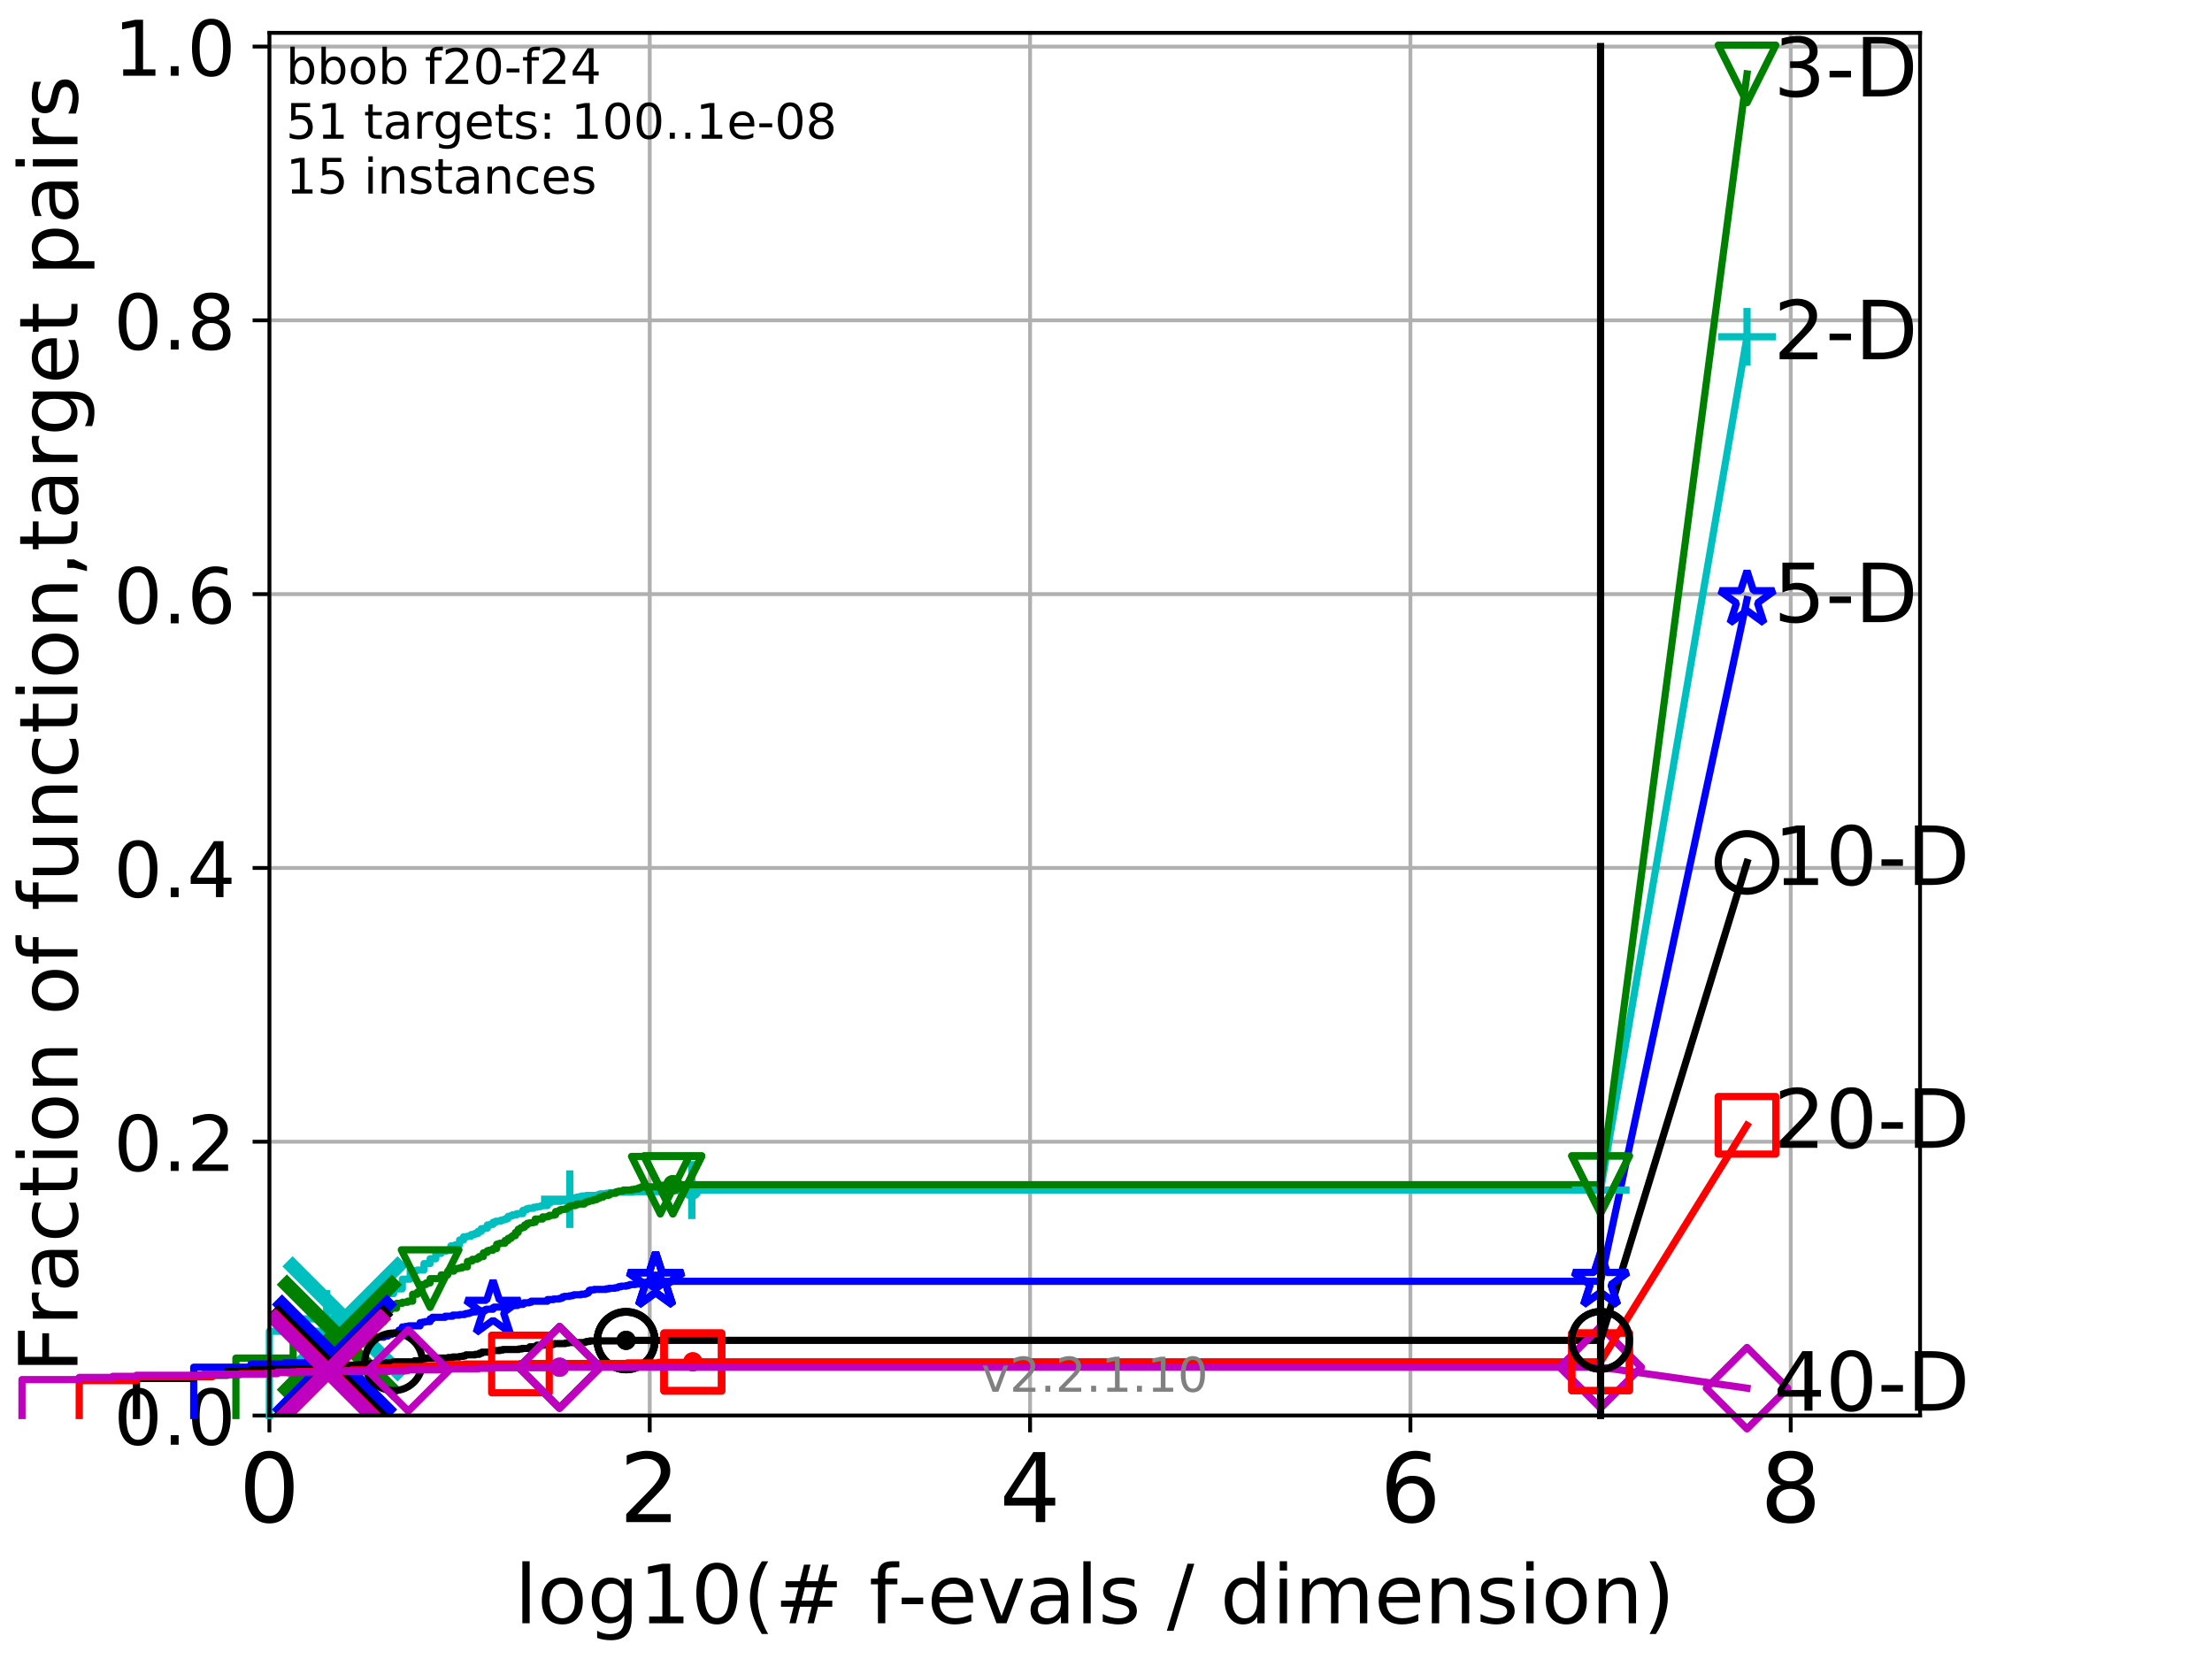 <?xml version="1.0" encoding="utf-8" standalone="no"?>
<!DOCTYPE svg PUBLIC "-//W3C//DTD SVG 1.1//EN"
  "http://www.w3.org/Graphics/SVG/1.1/DTD/svg11.dtd">
<!-- Created with matplotlib (http://matplotlib.org/) -->
<svg height="345.6pt" version="1.1" viewBox="0 0 460.8 345.6" width="460.8pt" xmlns="http://www.w3.org/2000/svg" xmlns:xlink="http://www.w3.org/1999/xlink">
 <defs>
  <style type="text/css">
*{stroke-linecap:butt;stroke-linejoin:round;}
  </style>
 </defs>
 <g id="figure_1">
  <g id="patch_1">
   <path d="M 0 345.6 
L 460.8 345.6 
L 460.8 0 
L 0 0 
z
" style="fill:#ffffff;"/>
  </g>
  <g id="axes_1">
   <g id="patch_2">
    <path d="M 56.12 294.88 
L 399.984 294.88 
L 399.984 6.845 
L 56.12 6.845 
z
" style="fill:#ffffff;"/>
   </g>
   <g id="matplotlib.axis_1">
    <g id="xtick_1">
     <g id="line2d_1">
      <path clip-path="url(#pb6ca0b0d8a)" d="M 56.12 294.88 
L 56.12 6.845 
" style="fill:none;stroke:#b0b0b0;stroke-linecap:square;stroke-width:0.8;"/>
     </g>
     <g id="line2d_2">
      <defs>
       <path d="M 0 0 
L 0 3.5 
" id="m07e4fedf1f" style="stroke:#000000;stroke-width:0.8;"/>
      </defs>
      <g>
       <use style="stroke:#000000;stroke-width:0.8;" x="56.12" xlink:href="#m07e4fedf1f" y="294.88"/>
      </g>
     </g>
     <g id="text_1">
      <!-- 0 -->
      <defs>
       <path d="M 31.781 66.406 
Q 24.172 66.406 20.328 58.906 
Q 16.5 51.422 16.5 36.375 
Q 16.5 21.391 20.328 13.891 
Q 24.172 6.391 31.781 6.391 
Q 39.453 6.391 43.281 13.891 
Q 47.125 21.391 47.125 36.375 
Q 47.125 51.422 43.281 58.906 
Q 39.453 66.406 31.781 66.406 
z
M 31.781 74.219 
Q 44.047 74.219 50.516 64.516 
Q 56.984 54.828 56.984 36.375 
Q 56.984 17.969 50.516 8.266 
Q 44.047 -1.422 31.781 -1.422 
Q 19.531 -1.422 13.062 8.266 
Q 6.594 17.969 6.594 36.375 
Q 6.594 54.828 13.062 64.516 
Q 19.531 74.219 31.781 74.219 
z
" id="DejaVuSans-30"/>
      </defs>
      <g transform="translate(49.758 317.077)scale(0.2 -0.2)">
       <use xlink:href="#DejaVuSans-30"/>
      </g>
     </g>
    </g>
    <g id="xtick_2">
     <g id="line2d_3">
      <path clip-path="url(#pb6ca0b0d8a)" d="M 135.351 294.88 
L 135.351 6.845 
" style="fill:none;stroke:#b0b0b0;stroke-linecap:square;stroke-width:0.8;"/>
     </g>
     <g id="line2d_4">
      <g>
       <use style="stroke:#000000;stroke-width:0.8;" x="135.351" xlink:href="#m07e4fedf1f" y="294.88"/>
      </g>
     </g>
     <g id="text_2">
      <!-- 2 -->
      <defs>
       <path d="M 19.188 8.297 
L 53.609 8.297 
L 53.609 0 
L 7.328 0 
L 7.328 8.297 
Q 12.938 14.109 22.625 23.891 
Q 32.328 33.688 34.812 36.531 
Q 39.547 41.844 41.422 45.531 
Q 43.312 49.219 43.312 52.781 
Q 43.312 58.594 39.234 62.25 
Q 35.156 65.922 28.609 65.922 
Q 23.969 65.922 18.812 64.312 
Q 13.672 62.703 7.812 59.422 
L 7.812 69.391 
Q 13.766 71.781 18.938 73 
Q 24.125 74.219 28.422 74.219 
Q 39.75 74.219 46.484 68.547 
Q 53.219 62.891 53.219 53.422 
Q 53.219 48.922 51.531 44.891 
Q 49.859 40.875 45.406 35.406 
Q 44.188 33.984 37.641 27.219 
Q 31.109 20.453 19.188 8.297 
z
" id="DejaVuSans-32"/>
      </defs>
      <g transform="translate(128.989 317.077)scale(0.2 -0.2)">
       <use xlink:href="#DejaVuSans-32"/>
      </g>
     </g>
    </g>
    <g id="xtick_3">
     <g id="line2d_5">
      <path clip-path="url(#pb6ca0b0d8a)" d="M 214.583 294.88 
L 214.583 6.845 
" style="fill:none;stroke:#b0b0b0;stroke-linecap:square;stroke-width:0.8;"/>
     </g>
     <g id="line2d_6">
      <g>
       <use style="stroke:#000000;stroke-width:0.8;" x="214.583" xlink:href="#m07e4fedf1f" y="294.88"/>
      </g>
     </g>
     <g id="text_3">
      <!-- 4 -->
      <defs>
       <path d="M 37.797 64.312 
L 12.891 25.391 
L 37.797 25.391 
z
M 35.203 72.906 
L 47.609 72.906 
L 47.609 25.391 
L 58.016 25.391 
L 58.016 17.188 
L 47.609 17.188 
L 47.609 0 
L 37.797 0 
L 37.797 17.188 
L 4.891 17.188 
L 4.891 26.703 
z
" id="DejaVuSans-34"/>
      </defs>
      <g transform="translate(208.22 317.077)scale(0.2 -0.2)">
       <use xlink:href="#DejaVuSans-34"/>
      </g>
     </g>
    </g>
    <g id="xtick_4">
     <g id="line2d_7">
      <path clip-path="url(#pb6ca0b0d8a)" d="M 293.814 294.88 
L 293.814 6.845 
" style="fill:none;stroke:#b0b0b0;stroke-linecap:square;stroke-width:0.8;"/>
     </g>
     <g id="line2d_8">
      <g>
       <use style="stroke:#000000;stroke-width:0.8;" x="293.814" xlink:href="#m07e4fedf1f" y="294.88"/>
      </g>
     </g>
     <g id="text_4">
      <!-- 6 -->
      <defs>
       <path d="M 33.016 40.375 
Q 26.375 40.375 22.484 35.828 
Q 18.609 31.297 18.609 23.391 
Q 18.609 15.531 22.484 10.953 
Q 26.375 6.391 33.016 6.391 
Q 39.656 6.391 43.531 10.953 
Q 47.406 15.531 47.406 23.391 
Q 47.406 31.297 43.531 35.828 
Q 39.656 40.375 33.016 40.375 
z
M 52.594 71.297 
L 52.594 62.312 
Q 48.875 64.062 45.094 64.984 
Q 41.312 65.922 37.594 65.922 
Q 27.828 65.922 22.672 59.328 
Q 17.531 52.734 16.797 39.406 
Q 19.672 43.656 24.016 45.922 
Q 28.375 48.188 33.594 48.188 
Q 44.578 48.188 50.953 41.516 
Q 57.328 34.859 57.328 23.391 
Q 57.328 12.156 50.688 5.359 
Q 44.047 -1.422 33.016 -1.422 
Q 20.359 -1.422 13.672 8.266 
Q 6.984 17.969 6.984 36.375 
Q 6.984 53.656 15.188 63.938 
Q 23.391 74.219 37.203 74.219 
Q 40.922 74.219 44.703 73.484 
Q 48.484 72.75 52.594 71.297 
z
" id="DejaVuSans-36"/>
      </defs>
      <g transform="translate(287.452 317.077)scale(0.2 -0.2)">
       <use xlink:href="#DejaVuSans-36"/>
      </g>
     </g>
    </g>
    <g id="xtick_5">
     <g id="line2d_9">
      <path clip-path="url(#pb6ca0b0d8a)" d="M 373.045 294.88 
L 373.045 6.845 
" style="fill:none;stroke:#b0b0b0;stroke-linecap:square;stroke-width:0.8;"/>
     </g>
     <g id="line2d_10">
      <g>
       <use style="stroke:#000000;stroke-width:0.8;" x="373.045" xlink:href="#m07e4fedf1f" y="294.88"/>
      </g>
     </g>
     <g id="text_5">
      <!-- 8 -->
      <defs>
       <path d="M 31.781 34.625 
Q 24.75 34.625 20.719 30.859 
Q 16.703 27.094 16.703 20.516 
Q 16.703 13.922 20.719 10.156 
Q 24.75 6.391 31.781 6.391 
Q 38.812 6.391 42.859 10.172 
Q 46.922 13.969 46.922 20.516 
Q 46.922 27.094 42.891 30.859 
Q 38.875 34.625 31.781 34.625 
z
M 21.922 38.812 
Q 15.578 40.375 12.031 44.719 
Q 8.5 49.078 8.5 55.328 
Q 8.5 64.062 14.719 69.141 
Q 20.953 74.219 31.781 74.219 
Q 42.672 74.219 48.875 69.141 
Q 55.078 64.062 55.078 55.328 
Q 55.078 49.078 51.531 44.719 
Q 48 40.375 41.703 38.812 
Q 48.828 37.156 52.797 32.312 
Q 56.781 27.484 56.781 20.516 
Q 56.781 9.906 50.312 4.234 
Q 43.844 -1.422 31.781 -1.422 
Q 19.734 -1.422 13.25 4.234 
Q 6.781 9.906 6.781 20.516 
Q 6.781 27.484 10.781 32.312 
Q 14.797 37.156 21.922 38.812 
z
M 18.312 54.391 
Q 18.312 48.734 21.844 45.562 
Q 25.391 42.391 31.781 42.391 
Q 38.141 42.391 41.719 45.562 
Q 45.312 48.734 45.312 54.391 
Q 45.312 60.062 41.719 63.234 
Q 38.141 66.406 31.781 66.406 
Q 25.391 66.406 21.844 63.234 
Q 18.312 60.062 18.312 54.391 
z
" id="DejaVuSans-38"/>
      </defs>
      <g transform="translate(366.683 317.077)scale(0.2 -0.2)">
       <use xlink:href="#DejaVuSans-38"/>
      </g>
     </g>
    </g>
    <g id="text_6">
     <!-- log10(# f-evals / dimension) -->
     <defs>
      <path d="M 9.422 75.984 
L 18.406 75.984 
L 18.406 0 
L 9.422 0 
z
" id="DejaVuSans-6c"/>
      <path d="M 30.609 48.391 
Q 23.391 48.391 19.188 42.75 
Q 14.984 37.109 14.984 27.297 
Q 14.984 17.484 19.156 11.844 
Q 23.344 6.203 30.609 6.203 
Q 37.797 6.203 41.984 11.859 
Q 46.188 17.531 46.188 27.297 
Q 46.188 37.016 41.984 42.703 
Q 37.797 48.391 30.609 48.391 
z
M 30.609 56 
Q 42.328 56 49.016 48.375 
Q 55.719 40.766 55.719 27.297 
Q 55.719 13.875 49.016 6.219 
Q 42.328 -1.422 30.609 -1.422 
Q 18.844 -1.422 12.172 6.219 
Q 5.516 13.875 5.516 27.297 
Q 5.516 40.766 12.172 48.375 
Q 18.844 56 30.609 56 
z
" id="DejaVuSans-6f"/>
      <path d="M 45.406 27.984 
Q 45.406 37.75 41.375 43.109 
Q 37.359 48.484 30.078 48.484 
Q 22.859 48.484 18.828 43.109 
Q 14.797 37.75 14.797 27.984 
Q 14.797 18.266 18.828 12.891 
Q 22.859 7.516 30.078 7.516 
Q 37.359 7.516 41.375 12.891 
Q 45.406 18.266 45.406 27.984 
z
M 54.391 6.781 
Q 54.391 -7.172 48.188 -13.984 
Q 42 -20.797 29.203 -20.797 
Q 24.469 -20.797 20.266 -20.094 
Q 16.062 -19.391 12.109 -17.922 
L 12.109 -9.188 
Q 16.062 -11.328 19.922 -12.344 
Q 23.781 -13.375 27.781 -13.375 
Q 36.625 -13.375 41.016 -8.766 
Q 45.406 -4.156 45.406 5.172 
L 45.406 9.625 
Q 42.625 4.781 38.281 2.391 
Q 33.938 0 27.875 0 
Q 17.828 0 11.672 7.656 
Q 5.516 15.328 5.516 27.984 
Q 5.516 40.672 11.672 48.328 
Q 17.828 56 27.875 56 
Q 33.938 56 38.281 53.609 
Q 42.625 51.219 45.406 46.391 
L 45.406 54.688 
L 54.391 54.688 
z
" id="DejaVuSans-67"/>
      <path d="M 12.406 8.297 
L 28.516 8.297 
L 28.516 63.922 
L 10.984 60.406 
L 10.984 69.391 
L 28.422 72.906 
L 38.281 72.906 
L 38.281 8.297 
L 54.391 8.297 
L 54.391 0 
L 12.406 0 
z
" id="DejaVuSans-31"/>
      <path d="M 31 75.875 
Q 24.469 64.656 21.281 53.656 
Q 18.109 42.672 18.109 31.391 
Q 18.109 20.125 21.312 9.062 
Q 24.516 -2 31 -13.188 
L 23.188 -13.188 
Q 15.875 -1.703 12.234 9.375 
Q 8.594 20.453 8.594 31.391 
Q 8.594 42.281 12.203 53.312 
Q 15.828 64.359 23.188 75.875 
z
" id="DejaVuSans-28"/>
      <path d="M 51.125 44 
L 36.922 44 
L 32.812 27.688 
L 47.125 27.688 
z
M 43.797 71.781 
L 38.719 51.516 
L 52.984 51.516 
L 58.109 71.781 
L 65.922 71.781 
L 60.891 51.516 
L 76.125 51.516 
L 76.125 44 
L 58.984 44 
L 54.984 27.688 
L 70.516 27.688 
L 70.516 20.219 
L 53.078 20.219 
L 48 0 
L 40.188 0 
L 45.219 20.219 
L 30.906 20.219 
L 25.875 0 
L 18.016 0 
L 23.094 20.219 
L 7.719 20.219 
L 7.719 27.688 
L 24.906 27.688 
L 29 44 
L 13.281 44 
L 13.281 51.516 
L 30.906 51.516 
L 35.891 71.781 
z
" id="DejaVuSans-23"/>
      <path id="DejaVuSans-20"/>
      <path d="M 37.109 75.984 
L 37.109 68.5 
L 28.516 68.5 
Q 23.688 68.5 21.797 66.547 
Q 19.922 64.594 19.922 59.516 
L 19.922 54.688 
L 34.719 54.688 
L 34.719 47.703 
L 19.922 47.703 
L 19.922 0 
L 10.891 0 
L 10.891 47.703 
L 2.297 47.703 
L 2.297 54.688 
L 10.891 54.688 
L 10.891 58.5 
Q 10.891 67.625 15.141 71.797 
Q 19.391 75.984 28.609 75.984 
z
" id="DejaVuSans-66"/>
      <path d="M 4.891 31.391 
L 31.203 31.391 
L 31.203 23.391 
L 4.891 23.391 
z
" id="DejaVuSans-2d"/>
      <path d="M 56.203 29.594 
L 56.203 25.203 
L 14.891 25.203 
Q 15.484 15.922 20.484 11.062 
Q 25.484 6.203 34.422 6.203 
Q 39.594 6.203 44.453 7.469 
Q 49.312 8.734 54.109 11.281 
L 54.109 2.781 
Q 49.266 0.734 44.188 -0.344 
Q 39.109 -1.422 33.891 -1.422 
Q 20.797 -1.422 13.156 6.188 
Q 5.516 13.812 5.516 26.812 
Q 5.516 40.234 12.766 48.109 
Q 20.016 56 32.328 56 
Q 43.359 56 49.781 48.891 
Q 56.203 41.797 56.203 29.594 
z
M 47.219 32.234 
Q 47.125 39.594 43.094 43.984 
Q 39.062 48.391 32.422 48.391 
Q 24.906 48.391 20.391 44.141 
Q 15.875 39.891 15.188 32.172 
z
" id="DejaVuSans-65"/>
      <path d="M 2.984 54.688 
L 12.5 54.688 
L 29.594 8.797 
L 46.688 54.688 
L 56.203 54.688 
L 35.688 0 
L 23.484 0 
z
" id="DejaVuSans-76"/>
      <path d="M 34.281 27.484 
Q 23.391 27.484 19.188 25 
Q 14.984 22.516 14.984 16.5 
Q 14.984 11.719 18.141 8.906 
Q 21.297 6.109 26.703 6.109 
Q 34.188 6.109 38.703 11.406 
Q 43.219 16.703 43.219 25.484 
L 43.219 27.484 
z
M 52.203 31.203 
L 52.203 0 
L 43.219 0 
L 43.219 8.297 
Q 40.141 3.328 35.547 0.953 
Q 30.953 -1.422 24.312 -1.422 
Q 15.922 -1.422 10.953 3.297 
Q 6 8.016 6 15.922 
Q 6 25.141 12.172 29.828 
Q 18.359 34.516 30.609 34.516 
L 43.219 34.516 
L 43.219 35.406 
Q 43.219 41.609 39.141 45 
Q 35.062 48.391 27.688 48.391 
Q 23 48.391 18.547 47.266 
Q 14.109 46.141 10.016 43.891 
L 10.016 52.203 
Q 14.938 54.109 19.578 55.047 
Q 24.219 56 28.609 56 
Q 40.484 56 46.344 49.844 
Q 52.203 43.703 52.203 31.203 
z
" id="DejaVuSans-61"/>
      <path d="M 44.281 53.078 
L 44.281 44.578 
Q 40.484 46.531 36.375 47.5 
Q 32.281 48.484 27.875 48.484 
Q 21.188 48.484 17.844 46.438 
Q 14.5 44.391 14.5 40.281 
Q 14.5 37.156 16.891 35.375 
Q 19.281 33.594 26.516 31.984 
L 29.594 31.297 
Q 39.156 29.25 43.188 25.516 
Q 47.219 21.781 47.219 15.094 
Q 47.219 7.469 41.188 3.016 
Q 35.156 -1.422 24.609 -1.422 
Q 20.219 -1.422 15.453 -0.562 
Q 10.688 0.297 5.422 2 
L 5.422 11.281 
Q 10.406 8.688 15.234 7.391 
Q 20.062 6.109 24.812 6.109 
Q 31.156 6.109 34.562 8.281 
Q 37.984 10.453 37.984 14.406 
Q 37.984 18.062 35.516 20.016 
Q 33.062 21.969 24.703 23.781 
L 21.578 24.516 
Q 13.234 26.266 9.516 29.906 
Q 5.812 33.547 5.812 39.891 
Q 5.812 47.609 11.281 51.797 
Q 16.75 56 26.812 56 
Q 31.781 56 36.172 55.266 
Q 40.578 54.547 44.281 53.078 
z
" id="DejaVuSans-73"/>
      <path d="M 25.391 72.906 
L 33.688 72.906 
L 8.297 -9.281 
L 0 -9.281 
z
" id="DejaVuSans-2f"/>
      <path d="M 45.406 46.391 
L 45.406 75.984 
L 54.391 75.984 
L 54.391 0 
L 45.406 0 
L 45.406 8.203 
Q 42.578 3.328 38.25 0.953 
Q 33.938 -1.422 27.875 -1.422 
Q 17.969 -1.422 11.734 6.484 
Q 5.516 14.406 5.516 27.297 
Q 5.516 40.188 11.734 48.094 
Q 17.969 56 27.875 56 
Q 33.938 56 38.25 53.625 
Q 42.578 51.266 45.406 46.391 
z
M 14.797 27.297 
Q 14.797 17.391 18.875 11.75 
Q 22.953 6.109 30.078 6.109 
Q 37.203 6.109 41.297 11.75 
Q 45.406 17.391 45.406 27.297 
Q 45.406 37.203 41.297 42.844 
Q 37.203 48.484 30.078 48.484 
Q 22.953 48.484 18.875 42.844 
Q 14.797 37.203 14.797 27.297 
z
" id="DejaVuSans-64"/>
      <path d="M 9.422 54.688 
L 18.406 54.688 
L 18.406 0 
L 9.422 0 
z
M 9.422 75.984 
L 18.406 75.984 
L 18.406 64.594 
L 9.422 64.594 
z
" id="DejaVuSans-69"/>
      <path d="M 52 44.188 
Q 55.375 50.25 60.062 53.125 
Q 64.75 56 71.094 56 
Q 79.641 56 84.281 50.016 
Q 88.922 44.047 88.922 33.016 
L 88.922 0 
L 79.891 0 
L 79.891 32.719 
Q 79.891 40.578 77.094 44.375 
Q 74.312 48.188 68.609 48.188 
Q 61.625 48.188 57.562 43.547 
Q 53.516 38.922 53.516 30.906 
L 53.516 0 
L 44.484 0 
L 44.484 32.719 
Q 44.484 40.625 41.703 44.406 
Q 38.922 48.188 33.109 48.188 
Q 26.219 48.188 22.156 43.531 
Q 18.109 38.875 18.109 30.906 
L 18.109 0 
L 9.078 0 
L 9.078 54.688 
L 18.109 54.688 
L 18.109 46.188 
Q 21.188 51.219 25.484 53.609 
Q 29.781 56 35.688 56 
Q 41.656 56 45.828 52.969 
Q 50 49.953 52 44.188 
z
" id="DejaVuSans-6d"/>
      <path d="M 54.891 33.016 
L 54.891 0 
L 45.906 0 
L 45.906 32.719 
Q 45.906 40.484 42.875 44.328 
Q 39.844 48.188 33.797 48.188 
Q 26.516 48.188 22.312 43.547 
Q 18.109 38.922 18.109 30.906 
L 18.109 0 
L 9.078 0 
L 9.078 54.688 
L 18.109 54.688 
L 18.109 46.188 
Q 21.344 51.125 25.703 53.562 
Q 30.078 56 35.797 56 
Q 45.219 56 50.047 50.172 
Q 54.891 44.344 54.891 33.016 
z
" id="DejaVuSans-6e"/>
      <path d="M 8.016 75.875 
L 15.828 75.875 
Q 23.141 64.359 26.781 53.312 
Q 30.422 42.281 30.422 31.391 
Q 30.422 20.453 26.781 9.375 
Q 23.141 -1.703 15.828 -13.188 
L 8.016 -13.188 
Q 14.5 -2 17.703 9.062 
Q 20.906 20.125 20.906 31.391 
Q 20.906 42.672 17.703 53.656 
Q 14.5 64.656 8.016 75.875 
z
" id="DejaVuSans-29"/>
     </defs>
     <g transform="translate(107.211 338.154)scale(0.17 -0.17)">
      <use xlink:href="#DejaVuSans-6c"/>
      <use x="27.783" xlink:href="#DejaVuSans-6f"/>
      <use x="88.965" xlink:href="#DejaVuSans-67"/>
      <use x="152.441" xlink:href="#DejaVuSans-31"/>
      <use x="216.064" xlink:href="#DejaVuSans-30"/>
      <use x="279.688" xlink:href="#DejaVuSans-28"/>
      <use x="318.701" xlink:href="#DejaVuSans-23"/>
      <use x="402.49" xlink:href="#DejaVuSans-20"/>
      <use x="434.277" xlink:href="#DejaVuSans-66"/>
      <use x="469.404" xlink:href="#DejaVuSans-2d"/>
      <use x="505.488" xlink:href="#DejaVuSans-65"/>
      <use x="567.012" xlink:href="#DejaVuSans-76"/>
      <use x="626.191" xlink:href="#DejaVuSans-61"/>
      <use x="687.471" xlink:href="#DejaVuSans-6c"/>
      <use x="715.254" xlink:href="#DejaVuSans-73"/>
      <use x="767.354" xlink:href="#DejaVuSans-20"/>
      <use x="799.141" xlink:href="#DejaVuSans-2f"/>
      <use x="832.832" xlink:href="#DejaVuSans-20"/>
      <use x="864.619" xlink:href="#DejaVuSans-64"/>
      <use x="928.096" xlink:href="#DejaVuSans-69"/>
      <use x="955.879" xlink:href="#DejaVuSans-6d"/>
      <use x="1053.291" xlink:href="#DejaVuSans-65"/>
      <use x="1114.814" xlink:href="#DejaVuSans-6e"/>
      <use x="1178.193" xlink:href="#DejaVuSans-73"/>
      <use x="1230.293" xlink:href="#DejaVuSans-69"/>
      <use x="1258.076" xlink:href="#DejaVuSans-6f"/>
      <use x="1319.258" xlink:href="#DejaVuSans-6e"/>
      <use x="1382.637" xlink:href="#DejaVuSans-29"/>
     </g>
    </g>
   </g>
   <g id="matplotlib.axis_2">
    <g id="ytick_1">
     <g id="line2d_11">
      <path clip-path="url(#pb6ca0b0d8a)" d="M 56.12 294.88 
L 399.984 294.88 
" style="fill:none;stroke:#b0b0b0;stroke-linecap:square;stroke-width:0.8;"/>
     </g>
     <g id="line2d_12">
      <defs>
       <path d="M 0 0 
L -3.5 0 
" id="m221ac4e836" style="stroke:#000000;stroke-width:0.8;"/>
      </defs>
      <g>
       <use style="stroke:#000000;stroke-width:0.8;" x="56.12" xlink:href="#m221ac4e836" y="294.88"/>
      </g>
     </g>
     <g id="text_7">
      <!-- 0.0 -->
      <defs>
       <path d="M 10.688 12.406 
L 21 12.406 
L 21 0 
L 10.688 0 
z
" id="DejaVuSans-2e"/>
      </defs>
      <g transform="translate(23.675 300.959)scale(0.16 -0.16)">
       <use xlink:href="#DejaVuSans-30"/>
       <use x="63.623" xlink:href="#DejaVuSans-2e"/>
       <use x="95.41" xlink:href="#DejaVuSans-30"/>
      </g>
     </g>
    </g>
    <g id="ytick_2">
     <g id="line2d_13">
      <path clip-path="url(#pb6ca0b0d8a)" d="M 56.12 237.843 
L 399.984 237.843 
" style="fill:none;stroke:#b0b0b0;stroke-linecap:square;stroke-width:0.8;"/>
     </g>
     <g id="line2d_14">
      <g>
       <use style="stroke:#000000;stroke-width:0.8;" x="56.12" xlink:href="#m221ac4e836" y="237.843"/>
      </g>
     </g>
     <g id="text_8">
      <!-- 0.2 -->
      <g transform="translate(23.675 243.922)scale(0.16 -0.16)">
       <use xlink:href="#DejaVuSans-30"/>
       <use x="63.623" xlink:href="#DejaVuSans-2e"/>
       <use x="95.41" xlink:href="#DejaVuSans-32"/>
      </g>
     </g>
    </g>
    <g id="ytick_3">
     <g id="line2d_15">
      <path clip-path="url(#pb6ca0b0d8a)" d="M 56.12 180.807 
L 399.984 180.807 
" style="fill:none;stroke:#b0b0b0;stroke-linecap:square;stroke-width:0.8;"/>
     </g>
     <g id="line2d_16">
      <g>
       <use style="stroke:#000000;stroke-width:0.8;" x="56.12" xlink:href="#m221ac4e836" y="180.807"/>
      </g>
     </g>
     <g id="text_9">
      <!-- 0.4 -->
      <g transform="translate(23.675 186.886)scale(0.16 -0.16)">
       <use xlink:href="#DejaVuSans-30"/>
       <use x="63.623" xlink:href="#DejaVuSans-2e"/>
       <use x="95.41" xlink:href="#DejaVuSans-34"/>
      </g>
     </g>
    </g>
    <g id="ytick_4">
     <g id="line2d_17">
      <path clip-path="url(#pb6ca0b0d8a)" d="M 56.12 123.77 
L 399.984 123.77 
" style="fill:none;stroke:#b0b0b0;stroke-linecap:square;stroke-width:0.8;"/>
     </g>
     <g id="line2d_18">
      <g>
       <use style="stroke:#000000;stroke-width:0.8;" x="56.12" xlink:href="#m221ac4e836" y="123.77"/>
      </g>
     </g>
     <g id="text_10">
      <!-- 0.6 -->
      <g transform="translate(23.675 129.849)scale(0.16 -0.16)">
       <use xlink:href="#DejaVuSans-30"/>
       <use x="63.623" xlink:href="#DejaVuSans-2e"/>
       <use x="95.41" xlink:href="#DejaVuSans-36"/>
      </g>
     </g>
    </g>
    <g id="ytick_5">
     <g id="line2d_19">
      <path clip-path="url(#pb6ca0b0d8a)" d="M 56.12 66.734 
L 399.984 66.734 
" style="fill:none;stroke:#b0b0b0;stroke-linecap:square;stroke-width:0.8;"/>
     </g>
     <g id="line2d_20">
      <g>
       <use style="stroke:#000000;stroke-width:0.8;" x="56.12" xlink:href="#m221ac4e836" y="66.734"/>
      </g>
     </g>
     <g id="text_11">
      <!-- 0.8 -->
      <g transform="translate(23.675 72.812)scale(0.16 -0.16)">
       <use xlink:href="#DejaVuSans-30"/>
       <use x="63.623" xlink:href="#DejaVuSans-2e"/>
       <use x="95.41" xlink:href="#DejaVuSans-38"/>
      </g>
     </g>
    </g>
    <g id="ytick_6">
     <g id="line2d_21">
      <path clip-path="url(#pb6ca0b0d8a)" d="M 56.12 9.697 
L 399.984 9.697 
" style="fill:none;stroke:#b0b0b0;stroke-linecap:square;stroke-width:0.8;"/>
     </g>
     <g id="line2d_22">
      <g>
       <use style="stroke:#000000;stroke-width:0.8;" x="56.12" xlink:href="#m221ac4e836" y="9.697"/>
      </g>
     </g>
     <g id="text_12">
      <!-- 1.0 -->
      <g transform="translate(23.675 15.776)scale(0.16 -0.16)">
       <use xlink:href="#DejaVuSans-31"/>
       <use x="63.623" xlink:href="#DejaVuSans-2e"/>
       <use x="95.41" xlink:href="#DejaVuSans-30"/>
      </g>
     </g>
    </g>
    <g id="text_13">
     <!-- Fraction of function,target pairs -->
     <defs>
      <path d="M 9.812 72.906 
L 51.703 72.906 
L 51.703 64.594 
L 19.672 64.594 
L 19.672 43.109 
L 48.578 43.109 
L 48.578 34.812 
L 19.672 34.812 
L 19.672 0 
L 9.812 0 
z
" id="DejaVuSans-46"/>
      <path d="M 41.109 46.297 
Q 39.594 47.172 37.812 47.578 
Q 36.031 48 33.891 48 
Q 26.266 48 22.188 43.047 
Q 18.109 38.094 18.109 28.812 
L 18.109 0 
L 9.078 0 
L 9.078 54.688 
L 18.109 54.688 
L 18.109 46.188 
Q 20.953 51.172 25.484 53.578 
Q 30.031 56 36.531 56 
Q 37.453 56 38.578 55.875 
Q 39.703 55.766 41.062 55.516 
z
" id="DejaVuSans-72"/>
      <path d="M 48.781 52.594 
L 48.781 44.188 
Q 44.969 46.297 41.141 47.344 
Q 37.312 48.391 33.406 48.391 
Q 24.656 48.391 19.812 42.844 
Q 14.984 37.312 14.984 27.297 
Q 14.984 17.281 19.812 11.734 
Q 24.656 6.203 33.406 6.203 
Q 37.312 6.203 41.141 7.25 
Q 44.969 8.297 48.781 10.406 
L 48.781 2.094 
Q 45.016 0.344 40.984 -0.531 
Q 36.969 -1.422 32.422 -1.422 
Q 20.062 -1.422 12.781 6.344 
Q 5.516 14.109 5.516 27.297 
Q 5.516 40.672 12.859 48.328 
Q 20.219 56 33.016 56 
Q 37.156 56 41.109 55.141 
Q 45.062 54.297 48.781 52.594 
z
" id="DejaVuSans-63"/>
      <path d="M 18.312 70.219 
L 18.312 54.688 
L 36.812 54.688 
L 36.812 47.703 
L 18.312 47.703 
L 18.312 18.016 
Q 18.312 11.328 20.141 9.422 
Q 21.969 7.516 27.594 7.516 
L 36.812 7.516 
L 36.812 0 
L 27.594 0 
Q 17.188 0 13.234 3.875 
Q 9.281 7.766 9.281 18.016 
L 9.281 47.703 
L 2.688 47.703 
L 2.688 54.688 
L 9.281 54.688 
L 9.281 70.219 
z
" id="DejaVuSans-74"/>
      <path d="M 8.5 21.578 
L 8.5 54.688 
L 17.484 54.688 
L 17.484 21.922 
Q 17.484 14.156 20.5 10.266 
Q 23.531 6.391 29.594 6.391 
Q 36.859 6.391 41.078 11.031 
Q 45.312 15.672 45.312 23.688 
L 45.312 54.688 
L 54.297 54.688 
L 54.297 0 
L 45.312 0 
L 45.312 8.406 
Q 42.047 3.422 37.719 1 
Q 33.406 -1.422 27.688 -1.422 
Q 18.266 -1.422 13.375 4.438 
Q 8.5 10.297 8.5 21.578 
z
M 31.109 56 
z
" id="DejaVuSans-75"/>
      <path d="M 11.719 12.406 
L 22.016 12.406 
L 22.016 4 
L 14.016 -11.625 
L 7.719 -11.625 
L 11.719 4 
z
" id="DejaVuSans-2c"/>
      <path d="M 18.109 8.203 
L 18.109 -20.797 
L 9.078 -20.797 
L 9.078 54.688 
L 18.109 54.688 
L 18.109 46.391 
Q 20.953 51.266 25.266 53.625 
Q 29.594 56 35.594 56 
Q 45.562 56 51.781 48.094 
Q 58.016 40.188 58.016 27.297 
Q 58.016 14.406 51.781 6.484 
Q 45.562 -1.422 35.594 -1.422 
Q 29.594 -1.422 25.266 0.953 
Q 20.953 3.328 18.109 8.203 
z
M 48.688 27.297 
Q 48.688 37.203 44.609 42.844 
Q 40.531 48.484 33.406 48.484 
Q 26.266 48.484 22.188 42.844 
Q 18.109 37.203 18.109 27.297 
Q 18.109 17.391 22.188 11.75 
Q 26.266 6.109 33.406 6.109 
Q 40.531 6.109 44.609 11.75 
Q 48.688 17.391 48.688 27.297 
z
" id="DejaVuSans-70"/>
     </defs>
     <g transform="translate(16.14 286.002)rotate(-90)scale(0.17 -0.17)">
      <use xlink:href="#DejaVuSans-46"/>
      <use x="57.41" xlink:href="#DejaVuSans-72"/>
      <use x="98.523" xlink:href="#DejaVuSans-61"/>
      <use x="159.803" xlink:href="#DejaVuSans-63"/>
      <use x="214.783" xlink:href="#DejaVuSans-74"/>
      <use x="253.992" xlink:href="#DejaVuSans-69"/>
      <use x="281.775" xlink:href="#DejaVuSans-6f"/>
      <use x="342.957" xlink:href="#DejaVuSans-6e"/>
      <use x="406.336" xlink:href="#DejaVuSans-20"/>
      <use x="438.123" xlink:href="#DejaVuSans-6f"/>
      <use x="499.305" xlink:href="#DejaVuSans-66"/>
      <use x="534.51" xlink:href="#DejaVuSans-20"/>
      <use x="566.297" xlink:href="#DejaVuSans-66"/>
      <use x="601.502" xlink:href="#DejaVuSans-75"/>
      <use x="664.881" xlink:href="#DejaVuSans-6e"/>
      <use x="728.26" xlink:href="#DejaVuSans-63"/>
      <use x="783.24" xlink:href="#DejaVuSans-74"/>
      <use x="822.449" xlink:href="#DejaVuSans-69"/>
      <use x="850.232" xlink:href="#DejaVuSans-6f"/>
      <use x="911.414" xlink:href="#DejaVuSans-6e"/>
      <use x="974.793" xlink:href="#DejaVuSans-2c"/>
      <use x="1006.58" xlink:href="#DejaVuSans-74"/>
      <use x="1045.789" xlink:href="#DejaVuSans-61"/>
      <use x="1107.068" xlink:href="#DejaVuSans-72"/>
      <use x="1148.166" xlink:href="#DejaVuSans-67"/>
      <use x="1211.643" xlink:href="#DejaVuSans-65"/>
      <use x="1273.166" xlink:href="#DejaVuSans-74"/>
      <use x="1312.375" xlink:href="#DejaVuSans-20"/>
      <use x="1344.162" xlink:href="#DejaVuSans-70"/>
      <use x="1407.639" xlink:href="#DejaVuSans-61"/>
      <use x="1468.918" xlink:href="#DejaVuSans-69"/>
      <use x="1496.701" xlink:href="#DejaVuSans-72"/>
      <use x="1537.814" xlink:href="#DejaVuSans-73"/>
     </g>
    </g>
   </g>
   <g id="line2d_23">
    <defs>
     <path d="M 0 1.5 
C 0.398 1.5 0.779 1.342 1.061 1.061 
C 1.342 0.779 1.5 0.398 1.5 0 
C 1.5 -0.398 1.342 -0.779 1.061 -1.061 
C 0.779 -1.342 0.398 -1.5 0 -1.5 
C -0.398 -1.5 -0.779 -1.342 -1.061 -1.061 
C -1.342 -0.779 -1.5 -0.398 -1.5 0 
C -1.5 0.398 -1.342 0.779 -1.061 1.061 
C -0.779 1.342 -0.398 1.5 0 1.5 
z
" id="m61f96a1746" style="stroke:#00bfbf;"/>
    </defs>
    <g>
     <use style="fill:#00bfbf;stroke:#00bfbf;" x="144.123" xlink:href="#m61f96a1746" y="247.909"/>
     <use style="fill:#00bfbf;stroke:#00bfbf;" x="144.123" xlink:href="#m61f96a1746" y="247.909"/>
    </g>
   </g>
   <g id="line2d_24">
    <path d="M 56.12 294.88 
L 56.12 277.322 
L 68.046 277.322 
L 68.046 274.749 
L 75.021 274.749 
L 75.021 271.954 
L 77.674 271.954 
L 77.674 271.171 
L 79.971 271.171 
L 79.971 269.493 
L 81.997 269.493 
L 81.997 268.487 
L 83.81 268.487 
L 83.81 266.474 
L 85.45 266.474 
L 85.45 264.684 
L 86.947 264.684 
L 86.947 264.572 
L 88.324 264.572 
L 88.324 263.23 
L 89.599 263.23 
L 89.599 262.224 
L 90.786 262.224 
L 90.786 261.105 
L 91.897 261.105 
L 91.897 260.658 
L 92.94 260.658 
L 92.94 260.434 
L 93.923 260.434 
L 93.923 259.54 
L 94.853 259.54 
L 94.853 259.316 
L 95.736 259.316 
L 95.736 258.309 
L 96.575 258.309 
L 96.575 257.638 
L 97.375 257.638 
L 97.375 257.527 
L 98.14 257.527 
L 98.14 257.191 
L 98.872 257.191 
L 98.872 256.967 
L 99.575 256.967 
L 99.575 256.52 
L 100.25 256.52 
L 100.25 255.961 
L 100.899 255.961 
L 100.899 255.849 
L 101.525 255.849 
L 101.525 255.178 
L 102.128 255.178 
L 102.128 255.066 
L 102.712 255.066 
L 102.712 254.619 
L 103.276 254.619 
L 103.276 254.395 
L 104.351 254.395 
L 104.351 254.172 
L 104.865 254.172 
L 104.865 254.06 
L 105.364 254.06 
L 105.364 253.836 
L 105.848 253.836 
L 105.848 253.389 
L 106.32 253.389 
L 106.32 253.277 
L 106.779 253.277 
L 106.779 253.053 
L 107.661 253.053 
L 107.661 252.829 
L 108.905 252.829 
L 108.905 252.158 
L 109.301 252.158 
L 109.301 252.047 
L 109.688 252.047 
L 109.688 251.823 
L 110.066 251.823 
L 110.066 251.711 
L 111.153 251.711 
L 111.153 251.487 
L 111.841 251.487 
L 111.841 251.376 
L 112.503 251.376 
L 112.503 251.264 
L 112.824 251.264 
L 112.824 251.152 
L 114.054 251.152 
L 114.054 250.705 
L 114.348 250.705 
L 114.348 250.593 
L 114.637 250.593 
L 114.637 250.257 
L 116.791 250.257 
L 116.791 250.145 
L 117.533 250.145 
L 117.533 250.034 
L 118.704 250.034 
L 118.704 249.81 
L 119.151 249.81 
L 119.151 249.698 
L 119.587 249.698 
L 119.587 249.586 
L 119.8 249.586 
L 119.8 249.474 
L 120.22 249.474 
L 120.22 249.363 
L 120.831 249.363 
L 120.831 249.251 
L 121.226 249.251 
L 121.226 249.139 
L 122.177 249.139 
L 122.177 249.027 
L 124.428 249.027 
L 124.428 248.915 
L 124.75 248.915 
L 124.75 248.803 
L 125.066 248.803 
L 125.066 248.692 
L 126.273 248.692 
L 126.273 248.58 
L 126.987 248.58 
L 126.987 248.468 
L 128.072 248.468 
L 128.072 248.356 
L 131.832 248.356 
L 131.832 248.244 
L 138.344 248.244 
L 138.344 248.132 
L 139.732 248.132 
L 139.732 248.021 
L 144.123 248.021 
L 144.123 247.909 
L 333.43 247.909 
L 333.43 247.909 
" style="fill:none;stroke:#00bfbf;stroke-linecap:square;stroke-width:1.5;"/>
   </g>
   <g id="line2d_25">
    <defs>
     <path d="M -6 0 
L 6 0 
M 0 6 
L 0 -6 
" id="m6c265f9a7f" style="stroke:#00bfbf;stroke-width:1.5;"/>
    </defs>
    <g>
     <use style="fill-opacity:0;stroke:#00bfbf;stroke-width:1.5;" x="68.046" xlink:href="#m6c265f9a7f" y="274.749"/>
     <use style="fill-opacity:0;stroke:#00bfbf;stroke-width:1.5;" x="118.704" xlink:href="#m6c265f9a7f" y="249.81"/>
     <use style="fill-opacity:0;stroke:#00bfbf;stroke-width:1.5;" x="144.123" xlink:href="#m6c265f9a7f" y="247.909"/>
     <use style="fill-opacity:0;stroke:#00bfbf;stroke-width:1.5;" x="144.123" xlink:href="#m6c265f9a7f" y="247.909"/>
     <use style="fill-opacity:0;stroke:#00bfbf;stroke-width:1.5;" x="333.43" xlink:href="#m6c265f9a7f" y="247.909"/>
    </g>
   </g>
   <g id="line2d_26">
    <path style="fill:none;stroke:#00bfbf;stroke-linecap:square;stroke-width:1.5;"/>
    <g/>
   </g>
   <g id="line2d_27">
    <path clip-path="url(#pb6ca0b0d8a)" d="M 71.885 274.749 
" style="fill:none;stroke:#00bfbf;stroke-linecap:square;stroke-width:1.5;"/>
    <defs>
     <path d="M -12 12 
L 12 -12 
M -12 -12 
L 12 12 
" id="m2037adb49a" style="stroke:#00bfbf;stroke-width:3;"/>
    </defs>
    <g clip-path="url(#pb6ca0b0d8a)">
     <use style="fill:#00bfbf;stroke:#00bfbf;stroke-width:3;" x="71.885" xlink:href="#m2037adb49a" y="274.749"/>
    </g>
   </g>
   <g id="line2d_28">
    <defs>
     <path d="M 0 1.5 
C 0.398 1.5 0.779 1.342 1.061 1.061 
C 1.342 0.779 1.5 0.398 1.5 0 
C 1.5 -0.398 1.342 -0.779 1.061 -1.061 
C 0.779 -1.342 0.398 -1.5 0 -1.5 
C -0.398 -1.5 -0.779 -1.342 -1.061 -1.061 
C -1.342 -0.779 -1.5 -0.398 -1.5 0 
C -1.5 0.398 -1.342 0.779 -1.061 1.061 
C -0.779 1.342 -0.398 1.5 0 1.5 
z
" id="m4ffd6f38ce" style="stroke:#008000;"/>
    </defs>
    <g>
     <use style="fill:#008000;stroke:#008000;" x="140.171" xlink:href="#m4ffd6f38ce" y="246.79"/>
     <use style="fill:#008000;stroke:#008000;" x="140.171" xlink:href="#m4ffd6f38ce" y="246.79"/>
    </g>
   </g>
   <g id="line2d_29">
    <path d="M 49.144 294.88 
L 49.144 282.913 
L 61.07 282.913 
L 61.07 279.894 
L 68.046 279.894 
L 68.046 278.552 
L 72.995 278.552 
L 72.995 277.993 
L 75.021 277.993 
L 75.021 277.657 
L 76.834 277.657 
L 76.834 275.756 
L 78.474 275.756 
L 78.474 275.309 
L 79.971 275.309 
L 79.971 272.96 
L 81.348 272.96 
L 81.348 272.513 
L 82.623 272.513 
L 82.623 271.506 
L 83.81 271.506 
L 83.81 271.283 
L 84.921 271.283 
L 84.921 271.059 
L 85.964 271.059 
L 85.964 269.605 
L 86.947 269.605 
L 86.947 269.158 
L 87.877 269.158 
L 87.877 267.592 
L 88.76 267.592 
L 88.76 267.256 
L 89.599 267.256 
L 89.599 266.362 
L 91.897 266.362 
L 91.897 265.579 
L 93.274 265.579 
L 93.274 264.796 
L 94.549 264.796 
L 94.549 264.349 
L 95.152 264.349 
L 95.152 264.237 
L 95.736 264.237 
L 95.736 264.125 
L 96.3 264.125 
L 96.3 263.901 
L 97.375 263.901 
L 97.375 262.783 
L 97.889 262.783 
L 97.889 262.671 
L 98.388 262.671 
L 98.388 262.336 
L 99.344 262.336 
L 99.344 262.112 
L 99.803 262.112 
L 99.803 261.776 
L 100.685 261.776 
L 100.685 260.994 
L 101.11 260.994 
L 101.11 260.882 
L 101.525 260.882 
L 101.525 260.546 
L 101.929 260.546 
L 101.929 260.434 
L 102.712 260.434 
L 102.712 260.099 
L 103.46 260.099 
L 103.46 259.204 
L 103.822 259.204 
L 103.822 259.092 
L 104.177 259.092 
L 104.177 258.981 
L 105.199 258.981 
L 105.199 258.421 
L 105.848 258.421 
L 105.848 257.974 
L 106.474 257.974 
L 106.474 257.638 
L 106.779 257.638 
L 106.779 257.415 
L 107.372 257.415 
L 107.372 256.744 
L 107.946 256.744 
L 107.946 256.073 
L 108.225 256.073 
L 108.225 255.961 
L 108.501 255.961 
L 108.501 255.737 
L 109.038 255.737 
L 109.038 255.625 
L 109.301 255.625 
L 109.301 255.178 
L 109.815 255.178 
L 109.815 254.843 
L 110.313 254.843 
L 110.313 254.731 
L 111.035 254.731 
L 111.035 254.619 
L 111.5 254.619 
L 111.5 253.948 
L 113.036 253.948 
L 113.036 253.501 
L 114.054 253.501 
L 114.054 253.389 
L 114.445 253.389 
L 114.445 253.165 
L 115.385 253.165 
L 115.385 253.053 
L 115.748 253.053 
L 115.748 252.382 
L 116.277 252.382 
L 116.277 252.27 
L 116.621 252.27 
L 116.621 252.047 
L 116.958 252.047 
L 116.958 251.935 
L 117.774 251.935 
L 117.774 251.823 
L 118.09 251.823 
L 118.09 251.599 
L 118.4 251.599 
L 118.4 251.376 
L 118.854 251.376 
L 118.854 251.152 
L 119.871 251.152 
L 119.871 251.04 
L 120.151 251.04 
L 120.151 250.816 
L 121.74 250.816 
L 121.74 250.593 
L 121.991 250.593 
L 121.991 250.481 
L 122.115 250.481 
L 122.115 250.369 
L 122.604 250.369 
L 122.604 250.257 
L 122.843 250.257 
L 122.843 250.145 
L 123.426 250.145 
L 123.426 250.034 
L 123.767 250.034 
L 123.767 249.922 
L 124.211 249.922 
L 124.211 249.81 
L 124.428 249.81 
L 124.428 249.698 
L 124.643 249.698 
L 124.643 249.586 
L 124.961 249.586 
L 124.961 249.363 
L 125.68 249.363 
L 125.68 249.139 
L 125.88 249.139 
L 125.88 249.027 
L 126.753 249.027 
L 126.753 248.915 
L 127.034 248.915 
L 127.034 248.692 
L 127.219 248.692 
L 127.219 248.58 
L 128.289 248.58 
L 128.289 248.356 
L 128.461 248.356 
L 128.461 248.244 
L 128.884 248.244 
L 128.884 248.132 
L 129.779 248.132 
L 129.858 247.909 
L 131.584 247.909 
L 131.584 247.797 
L 132.215 247.797 
L 132.215 247.685 
L 133.021 247.685 
L 133.021 247.461 
L 133.475 247.461 
L 133.475 247.35 
L 133.602 247.35 
L 133.602 247.238 
L 136.728 247.238 
L 136.728 247.126 
L 137.198 247.126 
L 137.198 247.014 
L 137.555 247.014 
L 137.555 246.902 
L 140.171 246.902 
L 140.171 246.79 
L 333.43 246.79 
L 333.43 246.79 
" style="fill:none;stroke:#008000;stroke-linecap:square;stroke-width:1.5;"/>
   </g>
   <g id="line2d_30">
    <defs>
     <path d="M -0 6 
L 6 -6 
L -6 -6 
z
" id="mc0beaf71ec" style="stroke:#008000;stroke-linejoin:miter;stroke-width:1.5;"/>
    </defs>
    <g>
     <use style="fill-opacity:0;stroke:#008000;stroke-linejoin:miter;stroke-width:1.5;" x="89.599" xlink:href="#mc0beaf71ec" y="266.362"/>
     <use style="fill-opacity:0;stroke:#008000;stroke-linejoin:miter;stroke-width:1.5;" x="137.555" xlink:href="#mc0beaf71ec" y="246.902"/>
     <use style="fill-opacity:0;stroke:#008000;stroke-linejoin:miter;stroke-width:1.5;" x="140.171" xlink:href="#mc0beaf71ec" y="246.902"/>
     <use style="fill-opacity:0;stroke:#008000;stroke-linejoin:miter;stroke-width:1.5;" x="140.171" xlink:href="#mc0beaf71ec" y="246.79"/>
     <use style="fill-opacity:0;stroke:#008000;stroke-linejoin:miter;stroke-width:1.5;" x="140.171" xlink:href="#mc0beaf71ec" y="246.79"/>
     <use style="fill-opacity:0;stroke:#008000;stroke-linejoin:miter;stroke-width:1.5;" x="333.43" xlink:href="#mc0beaf71ec" y="246.79"/>
    </g>
   </g>
   <g id="line2d_31">
    <path style="fill:none;stroke:#008000;stroke-linecap:square;stroke-width:1.5;"/>
    <g/>
   </g>
   <g id="line2d_32">
    <path clip-path="url(#pb6ca0b0d8a)" d="M 70.698 278.552 
" style="fill:none;stroke:#008000;stroke-linecap:square;stroke-width:1.5;"/>
    <defs>
     <path d="M -12 12 
L 12 -12 
M -12 -12 
L 12 12 
" id="m5d0bd84de1" style="stroke:#008000;stroke-width:3;"/>
    </defs>
    <g clip-path="url(#pb6ca0b0d8a)">
     <use style="fill:#008000;stroke:#008000;stroke-width:3;" x="70.698" xlink:href="#m5d0bd84de1" y="278.552"/>
    </g>
   </g>
   <g id="line2d_33">
    <defs>
     <path d="M 0 1.5 
C 0.398 1.5 0.779 1.342 1.061 1.061 
C 1.342 0.779 1.5 0.398 1.5 0 
C 1.5 -0.398 1.342 -0.779 1.061 -1.061 
C 0.779 -1.342 0.398 -1.5 0 -1.5 
C -0.398 -1.5 -0.779 -1.342 -1.061 -1.061 
C -1.342 -0.779 -1.5 -0.398 -1.5 0 
C -1.5 0.398 -1.342 0.779 -1.061 1.061 
C -0.779 1.342 -0.398 1.5 0 1.5 
z
" id="m33f917a4e9" style="stroke:#0000ff;"/>
    </defs>
    <g>
     <use style="fill:#0000ff;stroke:#0000ff;" x="136.58" xlink:href="#m33f917a4e9" y="266.921"/>
     <use style="fill:#0000ff;stroke:#0000ff;" x="136.58" xlink:href="#m33f917a4e9" y="266.921"/>
    </g>
   </g>
   <g id="line2d_34">
    <path d="M 40.355 294.88 
L 40.355 284.815 
L 52.281 284.815 
L 52.281 284.144 
L 59.257 284.144 
L 59.257 283.92 
L 64.206 283.92 
L 64.206 283.249 
L 68.046 283.249 
L 68.046 282.69 
L 71.182 282.69 
L 71.182 282.242 
L 72.559 282.242 
L 72.559 280.229 
L 73.834 280.229 
L 73.834 279.223 
L 76.132 279.223 
L 76.132 279.111 
L 77.175 279.111 
L 77.175 278.776 
L 78.158 278.776 
L 78.158 278.552 
L 79.971 278.552 
L 79.971 278.328 
L 80.81 278.328 
L 80.81 277.993 
L 81.611 277.993 
L 81.611 277.769 
L 82.376 277.769 
L 82.376 277.657 
L 83.108 277.657 
L 83.108 277.098 
L 83.81 277.098 
L 83.81 276.427 
L 84.485 276.427 
L 84.485 276.315 
L 85.134 276.315 
L 85.134 276.203 
L 87.511 276.203 
L 87.511 275.532 
L 88.057 275.532 
L 88.057 275.42 
L 88.587 275.42 
L 88.587 275.309 
L 89.599 275.309 
L 89.599 274.749 
L 90.084 274.749 
L 90.084 274.414 
L 92.736 274.414 
L 92.736 274.19 
L 94.301 274.19 
L 94.301 273.967 
L 95.736 273.967 
L 95.736 273.855 
L 96.738 273.855 
L 96.738 273.743 
L 97.06 273.743 
L 97.06 273.631 
L 97.685 273.631 
L 97.685 273.519 
L 97.99 273.519 
L 97.99 273.407 
L 98.289 273.407 
L 98.289 273.296 
L 99.157 273.296 
L 99.157 273.184 
L 99.983 273.184 
L 99.983 273.072 
L 101.026 273.072 
L 101.026 272.848 
L 101.277 272.848 
L 101.277 272.736 
L 102.712 272.736 
L 102.712 272.401 
L 102.94 272.401 
L 102.94 272.289 
L 104.455 272.289 
L 104.455 272.177 
L 105.848 272.177 
L 105.848 272.065 
L 106.597 272.065 
L 106.597 271.954 
L 107.832 271.954 
L 107.832 271.73 
L 108.985 271.73 
L 108.985 271.618 
L 109.144 271.618 
L 109.144 271.394 
L 110.215 271.394 
L 110.215 271.283 
L 110.654 271.283 
L 110.654 271.059 
L 114.054 271.059 
L 114.054 270.723 
L 115.312 270.723 
L 115.312 270.611 
L 116.484 270.611 
L 116.484 270.5 
L 116.891 270.5 
L 116.891 270.388 
L 117.191 270.388 
L 117.191 270.164 
L 117.582 270.164 
L 117.582 270.052 
L 118.613 270.052 
L 118.613 269.94 
L 119.239 269.94 
L 119.239 269.829 
L 119.587 269.829 
L 119.587 269.717 
L 121.069 269.717 
L 121.069 269.605 
L 121.916 269.605 
L 121.916 269.493 
L 122.214 269.493 
L 122.214 269.381 
L 122.507 269.381 
L 122.507 269.158 
L 122.723 269.158 
L 122.723 268.822 
L 123.008 268.822 
L 123.008 268.71 
L 123.767 268.71 
L 123.767 268.598 
L 126.273 268.598 
L 126.273 268.487 
L 126.903 268.487 
L 126.903 268.375 
L 128.098 268.375 
L 128.098 268.263 
L 128.665 268.263 
L 128.665 268.151 
L 128.867 268.151 
L 128.867 268.039 
L 129.41 268.039 
L 129.41 267.927 
L 130.448 267.927 
L 130.448 267.816 
L 130.944 267.816 
L 130.944 267.704 
L 131.252 267.704 
L 131.252 267.592 
L 132.352 267.592 
L 132.352 267.48 
L 133.5 267.48 
L 133.5 267.256 
L 134.066 267.256 
L 134.066 267.145 
L 134.863 267.145 
L 134.863 267.033 
L 136.58 267.033 
L 136.58 266.921 
L 333.43 266.921 
L 333.43 266.921 
" style="fill:none;stroke:#0000ff;stroke-linecap:square;stroke-width:1.5;"/>
   </g>
   <g id="line2d_35">
    <defs>
     <path d="M 0 -6 
L -1.347 -1.854 
L -5.706 -1.854 
L -2.18 0.708 
L -3.527 4.854 
L -0 2.292 
L 3.527 4.854 
L 2.18 0.708 
L 5.706 -1.854 
L 1.347 -1.854 
z
" id="m575fc9023a" style="stroke:#0000ff;stroke-linejoin:bevel;stroke-width:1.5;"/>
    </defs>
    <g>
     <use style="fill-opacity:0;stroke:#0000ff;stroke-linejoin:bevel;stroke-width:1.5;" x="102.712" xlink:href="#m575fc9023a" y="272.736"/>
     <use style="fill-opacity:0;stroke:#0000ff;stroke-linejoin:bevel;stroke-width:1.5;" x="136.58" xlink:href="#m575fc9023a" y="267.033"/>
     <use style="fill-opacity:0;stroke:#0000ff;stroke-linejoin:bevel;stroke-width:1.5;" x="136.58" xlink:href="#m575fc9023a" y="266.921"/>
     <use style="fill-opacity:0;stroke:#0000ff;stroke-linejoin:bevel;stroke-width:1.5;" x="136.58" xlink:href="#m575fc9023a" y="266.921"/>
     <use style="fill-opacity:0;stroke:#0000ff;stroke-linejoin:bevel;stroke-width:1.5;" x="136.58" xlink:href="#m575fc9023a" y="266.921"/>
     <use style="fill-opacity:0;stroke:#0000ff;stroke-linejoin:bevel;stroke-width:1.5;" x="333.43" xlink:href="#m575fc9023a" y="266.921"/>
    </g>
   </g>
   <g id="line2d_36">
    <path style="fill:none;stroke:#0000ff;stroke-linecap:square;stroke-width:1.5;"/>
    <g/>
   </g>
   <g id="line2d_37">
    <path clip-path="url(#pb6ca0b0d8a)" d="M 69.685 282.69 
" style="fill:none;stroke:#0000ff;stroke-linecap:square;stroke-width:1.5;"/>
    <defs>
     <path d="M -12 12 
L 12 -12 
M -12 -12 
L 12 12 
" id="m18892f6d7d" style="stroke:#0000ff;stroke-width:3;"/>
    </defs>
    <g clip-path="url(#pb6ca0b0d8a)">
     <use style="fill:#0000ff;stroke:#0000ff;stroke-width:3;" x="69.685" xlink:href="#m18892f6d7d" y="282.69"/>
    </g>
   </g>
   <g id="line2d_38">
    <defs>
     <path d="M 0 1.5 
C 0.398 1.5 0.779 1.342 1.061 1.061 
C 1.342 0.779 1.5 0.398 1.5 0 
C 1.5 -0.398 1.342 -0.779 1.061 -1.061 
C 0.779 -1.342 0.398 -1.5 0 -1.5 
C -0.398 -1.5 -0.779 -1.342 -1.061 -1.061 
C -1.342 -0.779 -1.5 -0.398 -1.5 0 
C -1.5 0.398 -1.342 0.779 -1.061 1.061 
C -0.779 1.342 -0.398 1.5 0 1.5 
z
" id="m9a8b01ec3b" style="stroke:#000000;"/>
    </defs>
    <g>
     <use style="stroke:#000000;" x="130.425" xlink:href="#m9a8b01ec3b" y="279.223"/>
     <use style="stroke:#000000;" x="130.425" xlink:href="#m9a8b01ec3b" y="279.223"/>
    </g>
   </g>
   <g id="line2d_39">
    <path d="M 28.43 294.88 
L 28.43 287.163 
L 40.355 287.163 
L 40.355 286.492 
L 47.331 286.492 
L 47.331 285.709 
L 52.281 285.709 
L 52.281 285.374 
L 56.12 285.374 
L 56.12 285.15 
L 68.046 285.15 
L 68.046 284.815 
L 69.685 284.815 
L 69.685 284.703 
L 70.45 284.703 
L 70.45 284.591 
L 71.182 284.591 
L 71.182 284.479 
L 72.559 284.479 
L 72.559 284.367 
L 74.438 284.367 
L 74.438 284.256 
L 77.175 284.256 
L 77.175 284.032 
L 80.396 284.032 
L 80.396 283.92 
L 81.611 283.92 
L 81.611 283.808 
L 81.997 283.808 
L 81.997 283.696 
L 86.364 283.696 
L 86.364 283.473 
L 87.511 283.473 
L 87.511 283.361 
L 88.057 283.361 
L 88.057 283.249 
L 88.324 283.249 
L 88.324 283.025 
L 88.587 283.025 
L 88.587 282.913 
L 93.34 282.913 
L 93.34 282.802 
L 94.301 282.802 
L 94.301 282.69 
L 95.736 282.69 
L 95.736 282.578 
L 96.41 282.578 
L 96.41 282.466 
L 96.9 282.466 
L 96.9 282.354 
L 97.06 282.354 
L 97.06 282.242 
L 99.015 282.242 
L 99.015 282.131 
L 99.848 282.131 
L 99.848 281.907 
L 100.381 281.907 
L 100.381 281.683 
L 102.481 281.683 
L 102.481 281.46 
L 102.712 281.46 
L 102.712 281.348 
L 104.142 281.348 
L 104.142 281.236 
L 104.764 281.236 
L 104.764 281.124 
L 108.086 281.124 
L 108.086 281.012 
L 108.745 281.012 
L 108.745 280.9 
L 110.289 280.9 
L 110.289 280.789 
L 110.362 280.789 
L 110.362 280.565 
L 111.706 280.565 
L 111.706 280.341 
L 111.841 280.341 
L 111.841 280.229 
L 113.327 280.229 
L 113.327 280.118 
L 115.201 280.118 
L 115.201 280.006 
L 115.531 280.006 
L 115.531 279.894 
L 117.774 279.894 
L 117.774 279.782 
L 118.384 279.782 
L 118.384 279.67 
L 121.879 279.67 
L 121.879 279.558 
L 122.177 279.558 
L 122.177 279.447 
L 122.866 279.447 
L 122.866 279.335 
L 130.425 279.335 
L 130.425 279.223 
L 333.43 279.223 
" style="fill:none;stroke:#000000;stroke-linecap:square;stroke-width:1.5;"/>
   </g>
   <g id="line2d_40">
    <defs>
     <path d="M 0 6 
C 1.591 6 3.117 5.368 4.243 4.243 
C 5.368 3.117 6 1.591 6 0 
C 6 -1.591 5.368 -3.117 4.243 -4.243 
C 3.117 -5.368 1.591 -6 0 -6 
C -1.591 -6 -3.117 -5.368 -4.243 -4.243 
C -5.368 -3.117 -6 -1.591 -6 0 
C -6 1.591 -5.368 3.117 -4.243 4.243 
C -3.117 5.368 -1.591 6 0 6 
z
" id="m2619b74348" style="stroke:#000000;stroke-width:1.5;"/>
    </defs>
    <g>
     <use style="fill-opacity:0;stroke:#000000;stroke-width:1.5;" x="81.997" xlink:href="#m2619b74348" y="283.696"/>
     <use style="fill-opacity:0;stroke:#000000;stroke-width:1.5;" x="130.425" xlink:href="#m2619b74348" y="279.335"/>
     <use style="fill-opacity:0;stroke:#000000;stroke-width:1.5;" x="130.425" xlink:href="#m2619b74348" y="279.335"/>
     <use style="fill-opacity:0;stroke:#000000;stroke-width:1.5;" x="130.425" xlink:href="#m2619b74348" y="279.223"/>
     <use style="fill-opacity:0;stroke:#000000;stroke-width:1.5;" x="130.425" xlink:href="#m2619b74348" y="279.223"/>
     <use style="fill-opacity:0;stroke:#000000;stroke-width:1.5;" x="333.43" xlink:href="#m2619b74348" y="279.223"/>
    </g>
   </g>
   <g id="line2d_41">
    <path style="fill:none;stroke:#000000;stroke-linecap:square;stroke-width:1.5;"/>
    <g/>
   </g>
   <g id="line2d_42">
    <path clip-path="url(#pb6ca0b0d8a)" d="M 68.885 284.815 
" style="fill:none;stroke:#000000;stroke-linecap:square;stroke-width:1.5;"/>
    <defs>
     <path d="M -12 12 
L 12 -12 
M -12 -12 
L 12 12 
" id="mbb7cceb709" style="stroke:#000000;stroke-width:3;"/>
    </defs>
    <g clip-path="url(#pb6ca0b0d8a)">
     <use style="stroke:#000000;stroke-width:3;" x="68.885" xlink:href="#mbb7cceb709" y="284.815"/>
    </g>
   </g>
   <g id="line2d_43">
    <defs>
     <path d="M 0 1.5 
C 0.398 1.5 0.779 1.342 1.061 1.061 
C 1.342 0.779 1.5 0.398 1.5 0 
C 1.5 -0.398 1.342 -0.779 1.061 -1.061 
C 0.779 -1.342 0.398 -1.5 0 -1.5 
C -0.398 -1.5 -0.779 -1.342 -1.061 -1.061 
C -1.342 -0.779 -1.5 -0.398 -1.5 0 
C -1.5 0.398 -1.342 0.779 -1.061 1.061 
C -0.779 1.342 -0.398 1.5 0 1.5 
z
" id="mc549dad8d1" style="stroke:#ff0000;"/>
    </defs>
    <g>
     <use style="fill:#ff0000;stroke:#ff0000;" x="144.328" xlink:href="#mc549dad8d1" y="283.696"/>
     <use style="fill:#ff0000;stroke:#ff0000;" x="144.328" xlink:href="#mc549dad8d1" y="283.696"/>
    </g>
   </g>
   <g id="line2d_44">
    <path d="M 16.504 294.88 
L 16.504 287.611 
L 28.43 287.611 
L 28.43 286.828 
L 44.194 286.828 
L 44.194 286.38 
L 49.983 286.38 
L 49.983 286.157 
L 56.12 286.157 
L 56.12 286.045 
L 57.76 286.045 
L 57.76 285.933 
L 60.634 285.933 
L 60.634 285.821 
L 61.909 285.821 
L 61.909 285.709 
L 71.885 285.709 
L 71.885 285.486 
L 73.209 285.486 
L 73.209 285.374 
L 76.92 285.374 
L 76.92 285.262 
L 77.426 285.262 
L 77.426 285.038 
L 78.158 285.038 
L 78.158 284.927 
L 81.997 284.927 
L 81.997 284.703 
L 88.456 284.703 
L 88.456 284.591 
L 88.587 284.591 
L 88.587 284.479 
L 93.141 284.479 
L 93.141 284.256 
L 96.819 284.256 
L 96.819 284.144 
L 108.418 284.144 
L 108.418 284.032 
L 130.686 284.032 
L 130.686 283.92 
L 137.162 283.92 
L 137.162 283.808 
L 144.328 283.808 
L 144.328 283.696 
L 333.43 283.696 
" style="fill:none;stroke:#ff0000;stroke-linecap:square;stroke-width:1.5;"/>
   </g>
   <g id="line2d_45">
    <defs>
     <path d="M -6 6 
L 6 6 
L 6 -6 
L -6 -6 
z
" id="m19704f4397" style="stroke:#ff0000;stroke-linejoin:miter;stroke-width:1.5;"/>
    </defs>
    <g>
     <use style="fill-opacity:0;stroke:#ff0000;stroke-linejoin:miter;stroke-width:1.5;" x="108.418" xlink:href="#m19704f4397" y="284.144"/>
     <use style="fill-opacity:0;stroke:#ff0000;stroke-linejoin:miter;stroke-width:1.5;" x="144.328" xlink:href="#m19704f4397" y="283.808"/>
     <use style="fill-opacity:0;stroke:#ff0000;stroke-linejoin:miter;stroke-width:1.5;" x="144.328" xlink:href="#m19704f4397" y="283.696"/>
     <use style="fill-opacity:0;stroke:#ff0000;stroke-linejoin:miter;stroke-width:1.5;" x="144.328" xlink:href="#m19704f4397" y="283.696"/>
     <use style="fill-opacity:0;stroke:#ff0000;stroke-linejoin:miter;stroke-width:1.5;" x="333.43" xlink:href="#m19704f4397" y="283.696"/>
    </g>
   </g>
   <g id="line2d_46">
    <path style="fill:none;stroke:#ff0000;stroke-linecap:square;stroke-width:1.5;"/>
    <g/>
   </g>
   <g id="line2d_47">
    <path clip-path="url(#pb6ca0b0d8a)" d="M 68.47 285.709 
" style="fill:none;stroke:#ff0000;stroke-linecap:square;stroke-width:1.5;"/>
    <defs>
     <path d="M -12 12 
L 12 -12 
M -12 -12 
L 12 12 
" id="m75a2ed3dc2" style="stroke:#ff0000;stroke-width:3;"/>
    </defs>
    <g clip-path="url(#pb6ca0b0d8a)">
     <use style="fill:#ff0000;stroke:#ff0000;stroke-width:3;" x="68.47" xlink:href="#m75a2ed3dc2" y="285.709"/>
    </g>
   </g>
   <g id="line2d_48">
    <defs>
     <path d="M 0 1.5 
C 0.398 1.5 0.779 1.342 1.061 1.061 
C 1.342 0.779 1.5 0.398 1.5 0 
C 1.5 -0.398 1.342 -0.779 1.061 -1.061 
C 0.779 -1.342 0.398 -1.5 0 -1.5 
C -0.398 -1.5 -0.779 -1.342 -1.061 -1.061 
C -1.342 -0.779 -1.5 -0.398 -1.5 0 
C -1.5 0.398 -1.342 0.779 -1.061 1.061 
C -0.779 1.342 -0.398 1.5 0 1.5 
z
" id="m9aa7f62726" style="stroke:#bf00bf;"/>
    </defs>
    <g>
     <use style="fill:#bf00bf;stroke:#bf00bf;" x="116.561" xlink:href="#m9aa7f62726" y="284.815"/>
     <use style="fill:#bf00bf;stroke:#bf00bf;" x="116.561" xlink:href="#m9aa7f62726" y="284.815"/>
    </g>
   </g>
   <g id="line2d_49">
    <path d="M 4.579 294.88 
L 4.579 287.387 
L 16.504 287.387 
L 16.504 286.94 
L 23.48 286.94 
L 23.48 286.716 
L 28.43 286.716 
L 28.43 286.492 
L 42.382 286.492 
L 42.382 286.269 
L 55.238 286.269 
L 55.238 286.157 
L 57.76 286.157 
L 57.76 285.821 
L 65.748 285.821 
L 65.748 285.709 
L 81.014 285.709 
L 81.014 285.598 
L 84.485 285.598 
L 84.485 285.486 
L 85.054 285.486 
L 85.054 285.374 
L 92.53 285.374 
L 92.53 285.262 
L 93.04 285.262 
L 93.04 285.15 
L 99.712 285.15 
L 99.712 285.038 
L 102.854 285.038 
L 102.854 284.927 
L 116.561 284.927 
L 116.561 284.815 
L 333.43 284.815 
" style="fill:none;stroke:#bf00bf;stroke-linecap:square;stroke-width:1.5;"/>
   </g>
   <g id="line2d_50">
    <defs>
     <path d="M -0 8.485 
L 8.485 0 
L 0 -8.485 
L -8.485 -0 
z
" id="m8915255353" style="stroke:#bf00bf;stroke-linejoin:miter;stroke-width:1.5;"/>
    </defs>
    <g>
     <use style="fill-opacity:0;stroke:#bf00bf;stroke-linejoin:miter;stroke-width:1.5;" x="85.054" xlink:href="#m8915255353" y="285.486"/>
     <use style="fill-opacity:0;stroke:#bf00bf;stroke-linejoin:miter;stroke-width:1.5;" x="116.561" xlink:href="#m8915255353" y="284.927"/>
     <use style="fill-opacity:0;stroke:#bf00bf;stroke-linejoin:miter;stroke-width:1.5;" x="116.561" xlink:href="#m8915255353" y="284.815"/>
     <use style="fill-opacity:0;stroke:#bf00bf;stroke-linejoin:miter;stroke-width:1.5;" x="116.561" xlink:href="#m8915255353" y="284.815"/>
     <use style="fill-opacity:0;stroke:#bf00bf;stroke-linejoin:miter;stroke-width:1.5;" x="116.561" xlink:href="#m8915255353" y="284.815"/>
     <use style="fill-opacity:0;stroke:#bf00bf;stroke-linejoin:miter;stroke-width:1.5;" x="333.43" xlink:href="#m8915255353" y="284.815"/>
    </g>
   </g>
   <g id="line2d_51">
    <path style="fill:none;stroke:#bf00bf;stroke-linecap:square;stroke-width:1.5;"/>
    <g/>
   </g>
   <g id="line2d_52">
    <path clip-path="url(#pb6ca0b0d8a)" d="M 68.259 285.709 
" style="fill:none;stroke:#bf00bf;stroke-linecap:square;stroke-width:1.5;"/>
    <defs>
     <path d="M -12 12 
L 12 -12 
M -12 -12 
L 12 12 
" id="m18ecf59247" style="stroke:#bf00bf;stroke-width:3;"/>
    </defs>
    <g clip-path="url(#pb6ca0b0d8a)">
     <use style="fill:#bf00bf;stroke:#bf00bf;stroke-width:3;" x="68.259" xlink:href="#m18ecf59247" y="285.709"/>
    </g>
   </g>
   <g id="line2d_53">
    <path d="M 333.43 284.815 
L 363.934 289.176 
" style="fill:none;stroke:#bf00bf;stroke-linecap:square;stroke-width:1.5;"/>
    <g>
     <use style="fill-opacity:0;stroke:#bf00bf;stroke-linejoin:miter;stroke-width:1.5;" x="333.43" xlink:href="#m8915255353" y="284.815"/>
     <use style="fill-opacity:0;stroke:#bf00bf;stroke-linejoin:miter;stroke-width:1.5;" x="363.934" xlink:href="#m8915255353" y="289.176"/>
    </g>
   </g>
   <g id="line2d_54">
    <path d="M 333.43 283.696 
L 363.934 234.421 
" style="fill:none;stroke:#ff0000;stroke-linecap:square;stroke-width:1.5;"/>
    <g>
     <use style="fill-opacity:0;stroke:#ff0000;stroke-linejoin:miter;stroke-width:1.5;" x="333.43" xlink:href="#m19704f4397" y="283.696"/>
     <use style="fill-opacity:0;stroke:#ff0000;stroke-linejoin:miter;stroke-width:1.5;" x="363.934" xlink:href="#m19704f4397" y="234.421"/>
    </g>
   </g>
   <g id="line2d_55">
    <path d="M 333.43 279.223 
L 363.934 179.666 
" style="fill:none;stroke:#000000;stroke-linecap:square;stroke-width:1.5;"/>
    <g>
     <use style="fill-opacity:0;stroke:#000000;stroke-width:1.5;" x="333.43" xlink:href="#m2619b74348" y="279.223"/>
     <use style="fill-opacity:0;stroke:#000000;stroke-width:1.5;" x="363.934" xlink:href="#m2619b74348" y="179.666"/>
    </g>
   </g>
   <g id="line2d_56">
    <path d="M 333.43 266.921 
L 363.934 124.911 
" style="fill:none;stroke:#0000ff;stroke-linecap:square;stroke-width:1.5;"/>
    <g>
     <use style="fill-opacity:0;stroke:#0000ff;stroke-linejoin:bevel;stroke-width:1.5;" x="333.43" xlink:href="#m575fc9023a" y="266.921"/>
     <use style="fill-opacity:0;stroke:#0000ff;stroke-linejoin:bevel;stroke-width:1.5;" x="363.934" xlink:href="#m575fc9023a" y="124.911"/>
    </g>
   </g>
   <g id="line2d_57">
    <path d="M 333.43 247.909 
L 363.934 70.156 
" style="fill:none;stroke:#00bfbf;stroke-linecap:square;stroke-width:1.5;"/>
    <g>
     <use style="fill-opacity:0;stroke:#00bfbf;stroke-width:1.5;" x="333.43" xlink:href="#m6c265f9a7f" y="247.909"/>
     <use style="fill-opacity:0;stroke:#00bfbf;stroke-width:1.5;" x="363.934" xlink:href="#m6c265f9a7f" y="70.156"/>
    </g>
   </g>
   <g id="line2d_58">
    <path d="M 333.43 246.79 
L 363.934 15.401 
" style="fill:none;stroke:#008000;stroke-linecap:square;stroke-width:1.5;"/>
    <g>
     <use style="fill-opacity:0;stroke:#008000;stroke-linejoin:miter;stroke-width:1.5;" x="333.43" xlink:href="#mc0beaf71ec" y="246.79"/>
     <use style="fill-opacity:0;stroke:#008000;stroke-linejoin:miter;stroke-width:1.5;" x="363.934" xlink:href="#mc0beaf71ec" y="15.401"/>
    </g>
   </g>
   <g id="line2d_59">
    <path d="M 333.43 294.88 
L 333.43 9.697 
" style="fill:none;stroke:#000000;stroke-linecap:square;stroke-width:1.5;"/>
   </g>
   <g id="patch_3">
    <path d="M 56.12 294.88 
L 56.12 6.845 
" style="fill:none;stroke:#000000;stroke-linecap:square;stroke-linejoin:miter;stroke-width:0.8;"/>
   </g>
   <g id="patch_4">
    <path d="M 399.984 294.88 
L 399.984 6.845 
" style="fill:none;stroke:#000000;stroke-linecap:square;stroke-linejoin:miter;stroke-width:0.8;"/>
   </g>
   <g id="patch_5">
    <path d="M 56.12 294.88 
L 399.984 294.88 
" style="fill:none;stroke:#000000;stroke-linecap:square;stroke-linejoin:miter;stroke-width:0.8;"/>
   </g>
   <g id="patch_6">
    <path d="M 56.12 6.845 
L 399.984 6.845 
" style="fill:none;stroke:#000000;stroke-linecap:square;stroke-linejoin:miter;stroke-width:0.8;"/>
   </g>
   <g id="text_14">
    <!-- 40-D -->
    <defs>
     <path d="M 19.672 64.797 
L 19.672 8.109 
L 31.594 8.109 
Q 46.688 8.109 53.688 14.938 
Q 60.688 21.781 60.688 36.531 
Q 60.688 51.172 53.688 57.984 
Q 46.688 64.797 31.594 64.797 
z
M 9.812 72.906 
L 30.078 72.906 
Q 51.266 72.906 61.172 64.094 
Q 71.094 55.281 71.094 36.531 
Q 71.094 17.672 61.125 8.828 
Q 51.172 0 30.078 0 
L 9.812 0 
z
" id="DejaVuSans-44"/>
    </defs>
    <g transform="translate(369.48 293.867)scale(0.17 -0.17)">
     <use xlink:href="#DejaVuSans-34"/>
     <use x="63.623" xlink:href="#DejaVuSans-30"/>
     <use x="127.246" xlink:href="#DejaVuSans-2d"/>
     <use x="163.33" xlink:href="#DejaVuSans-44"/>
    </g>
   </g>
   <g id="text_15">
    <!-- 20-D -->
    <g transform="translate(369.48 239.112)scale(0.17 -0.17)">
     <use xlink:href="#DejaVuSans-32"/>
     <use x="63.623" xlink:href="#DejaVuSans-30"/>
     <use x="127.246" xlink:href="#DejaVuSans-2d"/>
     <use x="163.33" xlink:href="#DejaVuSans-44"/>
    </g>
   </g>
   <g id="text_16">
    <!-- 10-D -->
    <g transform="translate(369.48 184.357)scale(0.17 -0.17)">
     <use xlink:href="#DejaVuSans-31"/>
     <use x="63.623" xlink:href="#DejaVuSans-30"/>
     <use x="127.246" xlink:href="#DejaVuSans-2d"/>
     <use x="163.33" xlink:href="#DejaVuSans-44"/>
    </g>
   </g>
   <g id="text_17">
    <!-- 5-D -->
    <defs>
     <path d="M 10.797 72.906 
L 49.516 72.906 
L 49.516 64.594 
L 19.828 64.594 
L 19.828 46.734 
Q 21.969 47.469 24.109 47.828 
Q 26.266 48.188 28.422 48.188 
Q 40.625 48.188 47.75 41.5 
Q 54.891 34.812 54.891 23.391 
Q 54.891 11.625 47.562 5.094 
Q 40.234 -1.422 26.906 -1.422 
Q 22.312 -1.422 17.547 -0.641 
Q 12.797 0.141 7.719 1.703 
L 7.719 11.625 
Q 12.109 9.234 16.797 8.062 
Q 21.484 6.891 26.703 6.891 
Q 35.156 6.891 40.078 11.328 
Q 45.016 15.766 45.016 23.391 
Q 45.016 31 40.078 35.438 
Q 35.156 39.891 26.703 39.891 
Q 22.75 39.891 18.812 39.016 
Q 14.891 38.141 10.797 36.281 
z
" id="DejaVuSans-35"/>
    </defs>
    <g transform="translate(369.48 129.602)scale(0.17 -0.17)">
     <use xlink:href="#DejaVuSans-35"/>
     <use x="63.623" xlink:href="#DejaVuSans-2d"/>
     <use x="99.707" xlink:href="#DejaVuSans-44"/>
    </g>
   </g>
   <g id="text_18">
    <!-- 2-D -->
    <g transform="translate(369.48 74.847)scale(0.17 -0.17)">
     <use xlink:href="#DejaVuSans-32"/>
     <use x="63.623" xlink:href="#DejaVuSans-2d"/>
     <use x="99.707" xlink:href="#DejaVuSans-44"/>
    </g>
   </g>
   <g id="text_19">
    <!-- 3-D -->
    <defs>
     <path d="M 40.578 39.312 
Q 47.656 37.797 51.625 33 
Q 55.609 28.219 55.609 21.188 
Q 55.609 10.406 48.188 4.484 
Q 40.766 -1.422 27.094 -1.422 
Q 22.516 -1.422 17.656 -0.516 
Q 12.797 0.391 7.625 2.203 
L 7.625 11.719 
Q 11.719 9.328 16.594 8.109 
Q 21.484 6.891 26.812 6.891 
Q 36.078 6.891 40.938 10.547 
Q 45.797 14.203 45.797 21.188 
Q 45.797 27.641 41.281 31.266 
Q 36.766 34.906 28.719 34.906 
L 20.219 34.906 
L 20.219 43.016 
L 29.109 43.016 
Q 36.375 43.016 40.234 45.922 
Q 44.094 48.828 44.094 54.297 
Q 44.094 59.906 40.109 62.906 
Q 36.141 65.922 28.719 65.922 
Q 24.656 65.922 20.016 65.031 
Q 15.375 64.156 9.812 62.312 
L 9.812 71.094 
Q 15.438 72.656 20.344 73.438 
Q 25.25 74.219 29.594 74.219 
Q 40.828 74.219 47.359 69.109 
Q 53.906 64.016 53.906 55.328 
Q 53.906 49.266 50.438 45.094 
Q 46.969 40.922 40.578 39.312 
z
" id="DejaVuSans-33"/>
    </defs>
    <g transform="translate(369.48 20.092)scale(0.17 -0.17)">
     <use xlink:href="#DejaVuSans-33"/>
     <use x="63.623" xlink:href="#DejaVuSans-2d"/>
     <use x="99.707" xlink:href="#DejaVuSans-44"/>
    </g>
   </g>
   <g id="text_20">
    <!-- bbob f20-f24 -->
    <defs>
     <path d="M 48.688 27.297 
Q 48.688 37.203 44.609 42.844 
Q 40.531 48.484 33.406 48.484 
Q 26.266 48.484 22.188 42.844 
Q 18.109 37.203 18.109 27.297 
Q 18.109 17.391 22.188 11.75 
Q 26.266 6.109 33.406 6.109 
Q 40.531 6.109 44.609 11.75 
Q 48.688 17.391 48.688 27.297 
z
M 18.109 46.391 
Q 20.953 51.266 25.266 53.625 
Q 29.594 56 35.594 56 
Q 45.562 56 51.781 48.094 
Q 58.016 40.188 58.016 27.297 
Q 58.016 14.406 51.781 6.484 
Q 45.562 -1.422 35.594 -1.422 
Q 29.594 -1.422 25.266 0.953 
Q 20.953 3.328 18.109 8.203 
L 18.109 0 
L 9.078 0 
L 9.078 75.984 
L 18.109 75.984 
z
" id="DejaVuSans-62"/>
    </defs>
    <g transform="translate(59.559 17.476)scale(0.102 -0.102)">
     <use xlink:href="#DejaVuSans-62"/>
     <use x="63.477" xlink:href="#DejaVuSans-62"/>
     <use x="126.953" xlink:href="#DejaVuSans-6f"/>
     <use x="188.135" xlink:href="#DejaVuSans-62"/>
     <use x="251.611" xlink:href="#DejaVuSans-20"/>
     <use x="283.398" xlink:href="#DejaVuSans-66"/>
     <use x="318.604" xlink:href="#DejaVuSans-32"/>
     <use x="382.227" xlink:href="#DejaVuSans-30"/>
     <use x="445.85" xlink:href="#DejaVuSans-2d"/>
     <use x="481.934" xlink:href="#DejaVuSans-66"/>
     <use x="517.139" xlink:href="#DejaVuSans-32"/>
     <use x="580.762" xlink:href="#DejaVuSans-34"/>
    </g>
    <!-- 51 targets: 100..1e-08 -->
    <defs>
     <path d="M 11.719 12.406 
L 22.016 12.406 
L 22.016 0 
L 11.719 0 
z
M 11.719 51.703 
L 22.016 51.703 
L 22.016 39.312 
L 11.719 39.312 
z
" id="DejaVuSans-3a"/>
    </defs>
    <g transform="translate(59.559 28.898)scale(0.102 -0.102)">
     <use xlink:href="#DejaVuSans-35"/>
     <use x="63.623" xlink:href="#DejaVuSans-31"/>
     <use x="127.246" xlink:href="#DejaVuSans-20"/>
     <use x="159.033" xlink:href="#DejaVuSans-74"/>
     <use x="198.242" xlink:href="#DejaVuSans-61"/>
     <use x="259.521" xlink:href="#DejaVuSans-72"/>
     <use x="300.619" xlink:href="#DejaVuSans-67"/>
     <use x="364.096" xlink:href="#DejaVuSans-65"/>
     <use x="425.619" xlink:href="#DejaVuSans-74"/>
     <use x="464.828" xlink:href="#DejaVuSans-73"/>
     <use x="516.928" xlink:href="#DejaVuSans-3a"/>
     <use x="550.619" xlink:href="#DejaVuSans-20"/>
     <use x="582.406" xlink:href="#DejaVuSans-31"/>
     <use x="646.029" xlink:href="#DejaVuSans-30"/>
     <use x="709.652" xlink:href="#DejaVuSans-30"/>
     <use x="773.275" xlink:href="#DejaVuSans-2e"/>
     <use x="805.062" xlink:href="#DejaVuSans-2e"/>
     <use x="836.85" xlink:href="#DejaVuSans-31"/>
     <use x="900.473" xlink:href="#DejaVuSans-65"/>
     <use x="961.996" xlink:href="#DejaVuSans-2d"/>
     <use x="998.08" xlink:href="#DejaVuSans-30"/>
     <use x="1061.703" xlink:href="#DejaVuSans-38"/>
    </g>
    <!-- 15 instances -->
    <g transform="translate(59.559 40.32)scale(0.102 -0.102)">
     <use xlink:href="#DejaVuSans-31"/>
     <use x="63.623" xlink:href="#DejaVuSans-35"/>
     <use x="127.246" xlink:href="#DejaVuSans-20"/>
     <use x="159.033" xlink:href="#DejaVuSans-69"/>
     <use x="186.816" xlink:href="#DejaVuSans-6e"/>
     <use x="250.195" xlink:href="#DejaVuSans-73"/>
     <use x="302.295" xlink:href="#DejaVuSans-74"/>
     <use x="341.504" xlink:href="#DejaVuSans-61"/>
     <use x="402.783" xlink:href="#DejaVuSans-6e"/>
     <use x="466.162" xlink:href="#DejaVuSans-63"/>
     <use x="521.143" xlink:href="#DejaVuSans-65"/>
     <use x="582.666" xlink:href="#DejaVuSans-73"/>
    </g>
   </g>
   <g id="text_21">
    <!-- v2.2.1.10 -->
    <g style="fill:#808080;" transform="translate(204.419 289.92)scale(0.1 -0.1)">
     <use xlink:href="#DejaVuSans-76"/>
     <use x="59.18" xlink:href="#DejaVuSans-32"/>
     <use x="122.803" xlink:href="#DejaVuSans-2e"/>
     <use x="154.59" xlink:href="#DejaVuSans-32"/>
     <use x="218.213" xlink:href="#DejaVuSans-2e"/>
     <use x="250" xlink:href="#DejaVuSans-31"/>
     <use x="313.623" xlink:href="#DejaVuSans-2e"/>
     <use x="345.41" xlink:href="#DejaVuSans-31"/>
     <use x="409.033" xlink:href="#DejaVuSans-30"/>
    </g>
   </g>
  </g>
 </g>
 <defs>
  <clipPath id="pb6ca0b0d8a">
   <rect height="288.035" width="343.864" x="56.12" y="6.845"/>
  </clipPath>
 </defs>
</svg>
